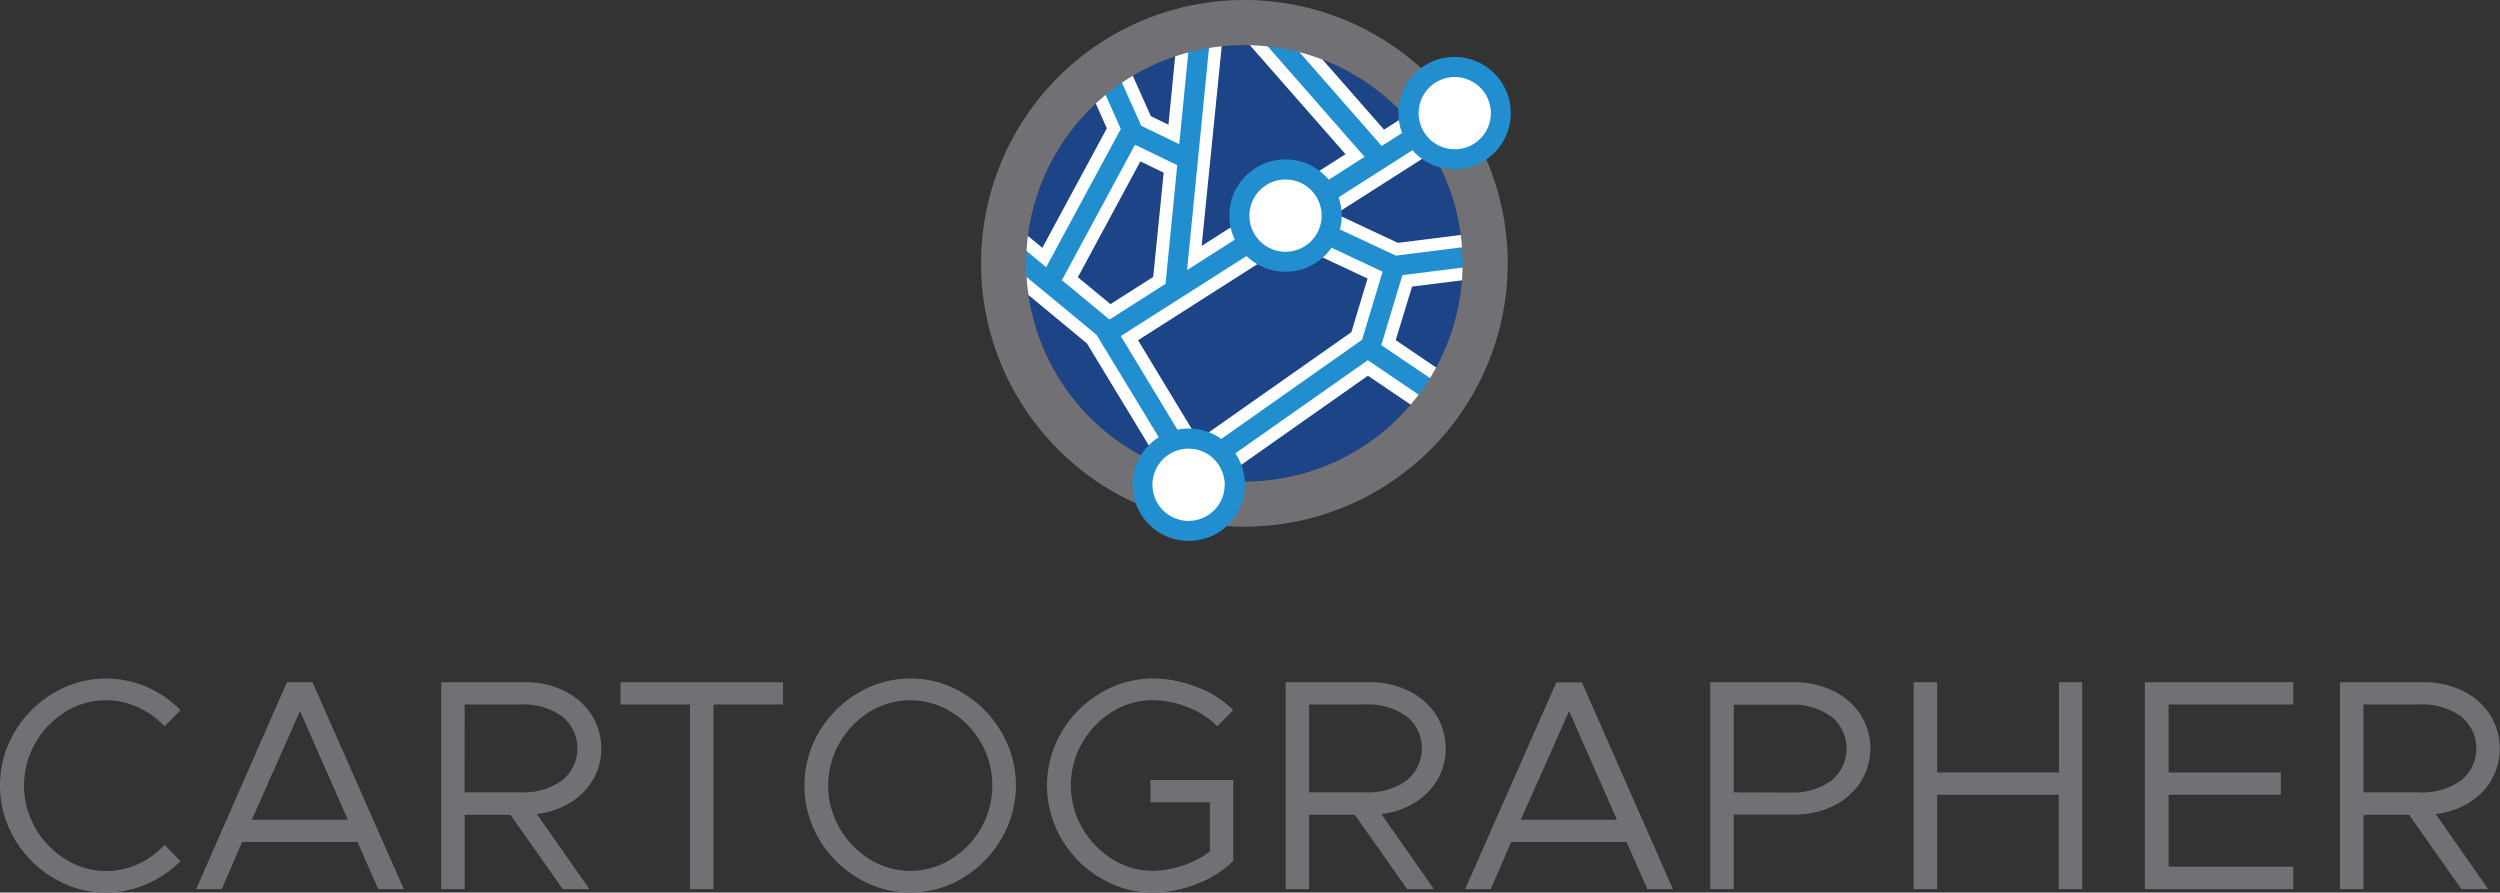 <svg id="artwork" xmlns="http://www.w3.org/2000/svg" viewBox="33.796 26.73 498.425 177.95">
<rect x="33.796" y="26.73" width="498.425" height="177.95" fill="#333333" stroke="none"/>
<defs><style>.cls-1{fill:#717074;}.cls-2{fill:#1e4488;}.cls-3{fill:#fff;}.cls-4{fill:#218fcf;}</style></defs><path class="cls-1" d="M44.44,201.77a21.76,21.76,0,0,1-7.77-7.83,21,21,0,0,1,0-21.21,21.83,21.83,0,0,1,7.77-7.8A20.34,20.34,0,0,1,63,163.67a21,21,0,0,1,6.78,4.65l-3.18,3.24a16.5,16.5,0,0,0-5.31-3.84,15.35,15.35,0,0,0-14.46.93,17.27,17.27,0,0,0-6,6.24,17,17,0,0,0,0,16.89,17.6,17.6,0,0,0,6,6.24,15.26,15.26,0,0,0,14.46,1,16.5,16.5,0,0,0,5.31-3.84l3.18,3.24A21.93,21.93,0,0,1,63,203a19.85,19.85,0,0,1-8,1.68A20.13,20.13,0,0,1,44.44,201.77Z"/><path class="cls-1" d="M105.07,194.6h-23L78,204h-5.1L91,162.74h5.1L114.31,204h-5.1Zm-1.92-4.44L93.61,168.5,84,190.16Z"/><path class="cls-1" d="M152,182.18a13.18,13.18,0,0,1-4.59,4.62,16,16,0,0,1-6.6,2.22L151.33,204H146l-10.44-14.82h-9.12V204h-4.68V162.74h16.74a17.43,17.43,0,0,1,7.68,1.68,13.45,13.45,0,0,1,5.49,4.71,12.58,12.58,0,0,1,.36,13.05Zm-25.59,2.52h11.22a13.23,13.23,0,0,0,8.19-2.34,8.21,8.21,0,0,0,0-12.84,13.23,13.23,0,0,0-8.19-2.34H126.43Z"/><path class="cls-1" d="M171.37,167.18H157.51v-4.44h32.4v4.44H176.05V204h-4.68Z"/><path class="cls-1" d="M204.82,201.77a21.76,21.76,0,0,1-7.77-7.83,21,21,0,0,1,0-21.21,21.83,21.83,0,0,1,7.77-7.8A20.13,20.13,0,0,1,215.29,162a19.92,19.92,0,0,1,10.47,2.91,22,22,0,0,1,7.71,7.8,21,21,0,0,1,0,21.21,21.91,21.91,0,0,1-7.71,7.83,19.92,19.92,0,0,1-10.47,2.91A20.13,20.13,0,0,1,204.82,201.77Zm18.6-3.75a17.35,17.35,0,0,0,6-6.24,17.17,17.17,0,0,0,0-16.89,17,17,0,0,0-6-6.24,15.46,15.46,0,0,0-16.26,0,17.27,17.27,0,0,0-6,6.24,17,17,0,0,0,0,16.89,17.6,17.6,0,0,0,6,6.24,15.29,15.29,0,0,0,16.26,0Z"/><path class="cls-1" d="M263.17,182.24h16.5v16.14a20.75,20.75,0,0,1-7.29,4.59,24,24,0,0,1-8.73,1.71,20.13,20.13,0,0,1-10.47-2.91,21.76,21.76,0,0,1-7.77-7.83,21,21,0,0,1,0-21.21,21.83,21.83,0,0,1,7.77-7.8A20.13,20.13,0,0,1,263.65,162a24.25,24.25,0,0,1,8.76,1.71,20.08,20.08,0,0,1,7.26,4.59l-3.18,3.24a16.14,16.14,0,0,0-5.82-3.78,18.83,18.83,0,0,0-7-1.44,15.22,15.22,0,0,0-8.13,2.31,17.27,17.27,0,0,0-6,6.24,17,17,0,0,0,0,16.89,17.6,17.6,0,0,0,6,6.24,15.07,15.07,0,0,0,8.13,2.34A19.93,19.93,0,0,0,275,196.52v-9.84H263.17Z"/><path class="cls-1" d="M320.38,182.18a13.18,13.18,0,0,1-4.59,4.62,16,16,0,0,1-6.6,2.22L319.69,204h-5.34l-10.44-14.82h-9.12V204h-4.68V162.74h16.74a17.43,17.43,0,0,1,7.68,1.68,13.45,13.45,0,0,1,5.49,4.71,12.58,12.58,0,0,1,.36,13.05Zm-25.59,2.52H306a13.23,13.23,0,0,0,8.19-2.34,8.21,8.21,0,0,0,0-12.84,13.23,13.23,0,0,0-8.19-2.34H294.79Z"/><path class="cls-1" d="M358.09,194.6h-23L331,204h-5.1l18.18-41.22h5.1L367.33,204h-5.1Zm-1.92-4.44-9.54-21.66L337,190.16Z"/><path class="cls-1" d="M374.77,162.74h16.74a17.43,17.43,0,0,1,7.68,1.68,13.45,13.45,0,0,1,5.49,4.71,12.54,12.54,0,0,1,0,13.62,13.45,13.45,0,0,1-5.49,4.71,17.43,17.43,0,0,1-7.68,1.68H379.45V204h-4.68Zm15.9,22a13.23,13.23,0,0,0,8.19-2.34,8.21,8.21,0,0,0,0-12.84,13.23,13.23,0,0,0-8.19-2.34H379.45V184.7Z"/><path class="cls-1" d="M448.93,162.74V204h-4.68V185.18H420V204h-4.68V162.74H420v18h24.3v-18Z"/><path class="cls-1" d="M466.15,167.18v13.56h22.38v4.44H466.15v14.34H491V204H461.41V162.74H491v4.44Z"/><path class="cls-1" d="M530.56,182.18A13.18,13.18,0,0,1,526,186.8a16,16,0,0,1-6.6,2.22L529.87,204h-5.34l-10.44-14.82H505V204h-4.68V162.74H517a17.43,17.43,0,0,1,7.68,1.68,13.45,13.45,0,0,1,5.49,4.71,12.58,12.58,0,0,1,.36,13.05ZM505,184.7h11.22a13.23,13.23,0,0,0,8.19-2.34,8.21,8.21,0,0,0,0-12.84,13.23,13.23,0,0,0-8.19-2.34H505Z"/><circle class="cls-2" cx="281.89" cy="79.23" r="43.5"/><path class="cls-3" d="M315.32,83.86l17.38-2.18-1.12-8.93-19.1,2.4-12.34-5.79,22.91-14.61-4.83-7.58-8.49,5.41L288.54,28.42l-6.76,5.94,20.27,23.11L273.37,75.76l4.12-41-9-.9L266.75,51.6l-3.5-1.7-4.73-10.57L250.31,43l4.16,9.31L241.61,76.14l-4.7-3.88-5.73,6.94,19.32,16,14.82,24.42-1,.7,5.18,7.36.5-.35,2.15,3.55,7.69-4.67-2.47-4.07,29.15-20.51,11.7,7.93,5-7.45-11.16-7.57ZM248.69,82l12.46-23.1,4.65,2.26-2.09,20.78-8.52,5.43Zm24,32.4-12-19.84,30.51-19.45,15.25,7.15-3.23,10.69Z"/><path class="cls-4" d="M313.4,81.58l19-2.38-.5-4-19.82,2.49-17.1-8,26.74-17.05-2.15-3.38-10.3,6.57-22.6-25.77-3,2.64L305.85,58,270.46,80.58l4.54-46-4-.39-2.1,21.29-7.58-3.68-5.1-11.4L252.59,42l4.66,10.44L242.37,80l-7.05-5.82-2.54,3.08,19.63,16.22,21.87,36,3.42-2.08L274,121.39,306.5,98.54l13.12,8.9,2.25-3.31-12.69-8.6Zm-67.89,1,14.58-27,8.41,4.09-2.33,23.64L255,90.44Zm11.74,11.15L291,72.24l18.44,8.66-4.09,13.57L271.94,118Z"/><path class="cls-1" d="M281.89,26.73a52.5,52.5,0,1,0,52.5,52.5A52.5,52.5,0,0,0,281.89,26.73Zm0,96a43.5,43.5,0,1,1,43.5-43.5A43.49,43.49,0,0,1,281.89,122.73Z"/><circle class="cls-3" cx="323.83" cy="49.29" r="9.19"/><path class="cls-4" d="M323.83,60.48A11.2,11.2,0,1,1,335,49.29,11.2,11.2,0,0,1,323.83,60.48Zm0-18.39a7.2,7.2,0,1,0,7.2,7.2A7.21,7.21,0,0,0,323.83,42.09Z"/><circle class="cls-3" cx="290.09" cy="69.71" r="9.19"/><path class="cls-4" d="M290.09,80.91a11.2,11.2,0,1,1,11.2-11.2A11.21,11.21,0,0,1,290.09,80.91Zm0-18.39a7.2,7.2,0,1,0,7.2,7.19A7.19,7.19,0,0,0,290.09,62.52Z"/><circle class="cls-3" cx="270.77" cy="123.38" r="9.19"/><path class="cls-4" d="M270.77,134.57A11.2,11.2,0,1,1,282,123.38,11.2,11.2,0,0,1,270.77,134.57Zm0-18.39a7.2,7.2,0,1,0,7.19,7.2A7.2,7.2,0,0,0,270.77,116.18Z"/></svg>